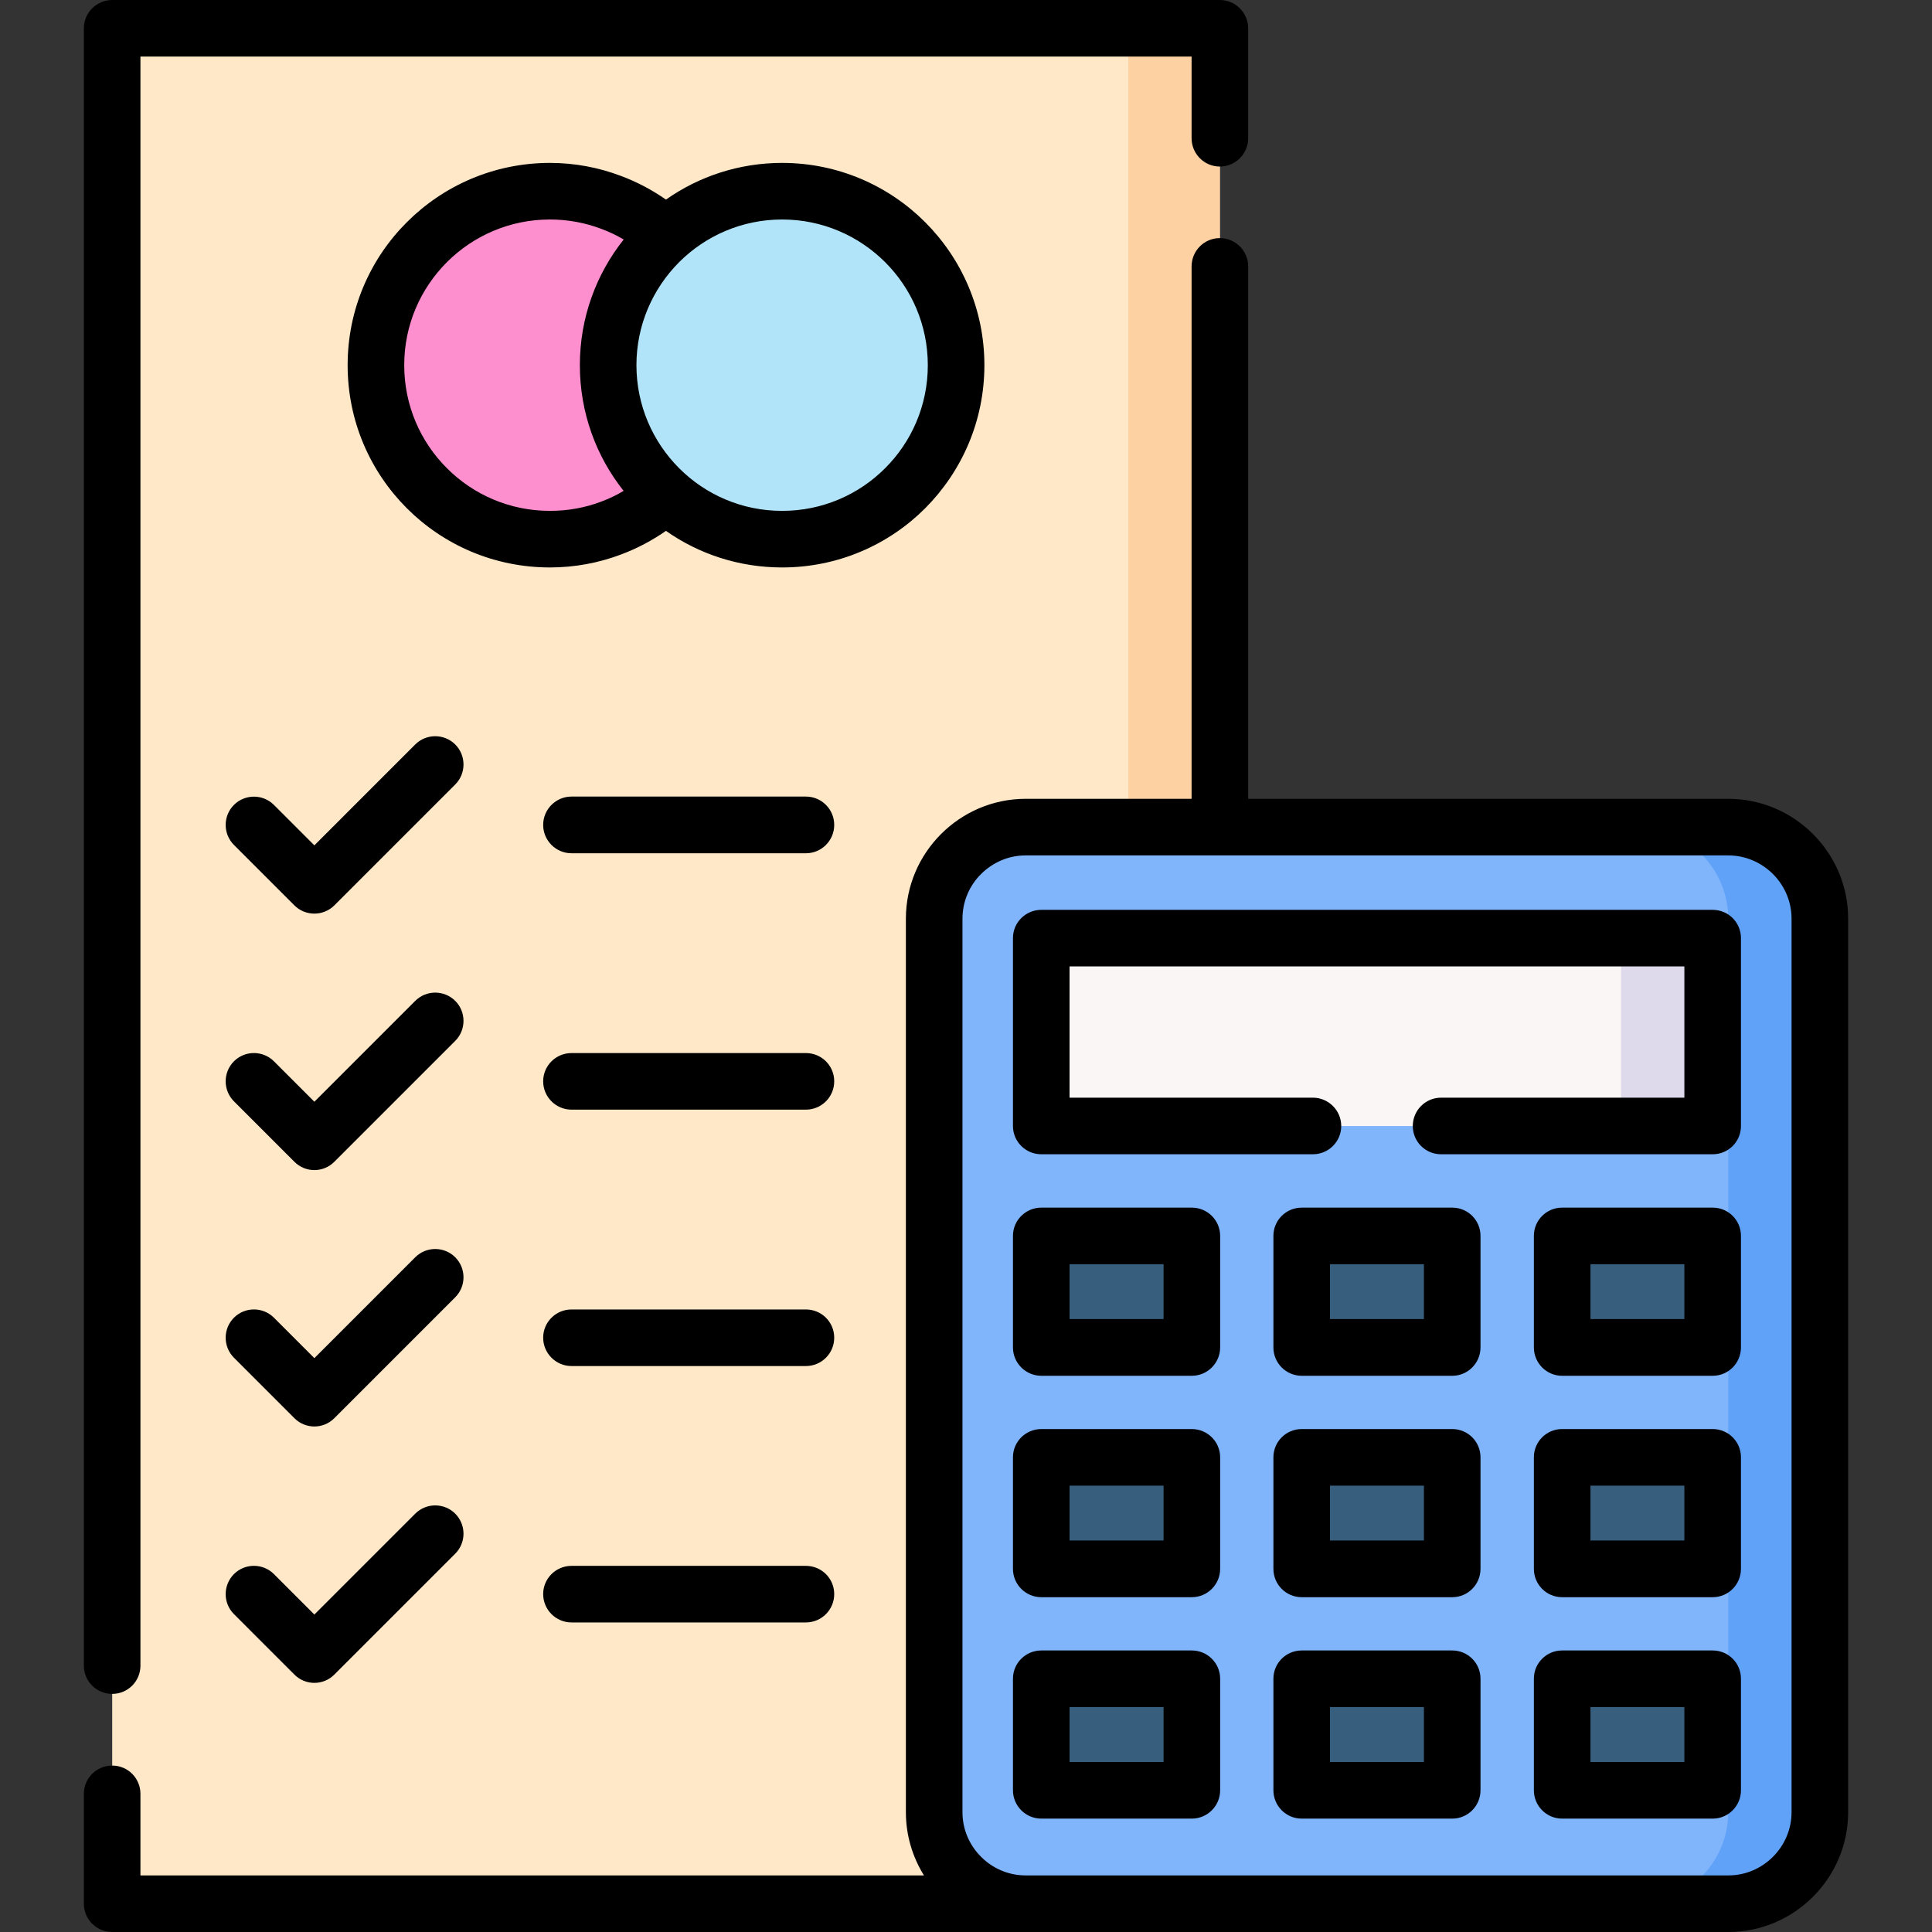 <svg id="budget-color" enable-background="new 0 0 512 512" height="512" viewBox="0 0 512 512" width="512" xmlns="http://www.w3.org/2000/svg">
	<rect x="0" y="0" width="512" height="512" fill="#333333" stroke="none"/>
	<g clip-rule="evenodd" fill-rule="evenodd">
		<path d="m37.503 7.512h277.997c4.28 0 7.768 3.486 7.768 7.768v481.47c0 4.253-3.487 7.768-7.768 7.768h-277.997c-4.28 0-7.767-3.515-7.767-7.768v-481.471c-.001-4.281 3.487-7.767 7.767-7.767z" fill="#ffe8c8"/>
		<path d="m291.234 7.512h24.266c4.28 0 7.768 3.486 7.768 7.768v481.47c0 4.253-3.487 7.768-7.768 7.768h-24.266c4.28 0 7.768-3.515 7.768-7.768v-481.471c0-4.281-3.487-7.767-7.768-7.767z" fill="#fed1a3"/>
		<path d="m271.817 504.517h186.182c13.353 0 24.266-10.942 24.266-24.265v-236.781c0-13.351-10.913-24.265-24.266-24.265h-186.182c-13.352 0-24.265 10.914-24.265 24.265v236.781c.001 13.322 10.914 24.265 24.265 24.265z" fill="#80b4fb"/>
		<path d="m433.734 504.517h24.265c13.353 0 24.266-10.942 24.266-24.265v-236.781c0-13.351-10.913-24.265-24.266-24.265h-24.265c13.351 0 24.265 10.914 24.265 24.265v236.781c0 13.322-10.914 24.265-24.265 24.265z" fill="#61a2f9"/>
		<path d="m145.731 142.896c25.398 0 46.091-20.722 46.091-46.12 0-25.371-20.692-46.092-46.091-46.092s-46.121 20.721-46.121 46.092c0 25.399 20.722 46.12 46.121 46.12z" fill="#fd8fce"/>
		<path d="m207.271 142.896c25.399 0 46.121-20.722 46.121-46.12 0-25.371-20.722-46.092-46.121-46.092-25.398 0-46.092 20.721-46.092 46.092.001 25.399 20.694 46.12 46.092 46.12z" fill="#b1e4f9"/>
		<path d="m283.723 248.602h162.399c4.252 0 7.767 3.486 7.767 7.767v34.271c0 4.28-3.515 7.767-7.767 7.767h-162.399c-4.28 0-7.767-3.486-7.767-7.767v-34.271c0-4.281 3.486-7.767 7.767-7.767z" fill="#faf6f5"/>
		<path d="m421.857 248.602h24.265c4.252 0 7.767 3.486 7.767 7.767v34.271c0 4.28-3.515 7.767-7.767 7.767h-24.265c4.252 0 7.738-3.486 7.738-7.767v-34.271c.001-4.281-3.486-7.767-7.738-7.767z" fill="#dedaeb"/>
		<path d="m283.723 327.52h24.351c4.28 0 7.767 3.486 7.767 7.767v14.031c0 4.28-3.486 7.767-7.767 7.767h-24.351c-4.28 0-7.767-3.486-7.767-7.767v-14.031c0-4.281 3.486-7.767 7.767-7.767zm0 117.354h24.351c4.28 0 7.767 3.516 7.767 7.768v14.031c0 4.281-3.486 7.767-7.767 7.767h-24.351c-4.28 0-7.767-3.486-7.767-7.767v-14.031c0-4.252 3.486-7.768 7.767-7.768zm138.02 0h24.379c4.252 0 7.767 3.516 7.767 7.768v14.031c0 4.281-3.515 7.767-7.767 7.767h-24.379c-4.279 0-7.767-3.486-7.767-7.767v-14.031c.001-4.252 3.488-7.768 7.767-7.768zm-68.996 0h24.35c4.28 0 7.768 3.516 7.768 7.768v14.031c0 4.281-3.488 7.767-7.768 7.767h-24.35c-4.28 0-7.767-3.486-7.767-7.767v-14.031c0-4.252 3.487-7.768 7.767-7.768zm-69.024-58.677h24.351c4.28 0 7.767 3.515 7.767 7.767v14.031c0 4.281-3.486 7.768-7.767 7.768h-24.351c-4.28 0-7.767-3.486-7.767-7.768v-14.031c0-4.252 3.486-7.767 7.767-7.767zm138.02 0h24.379c4.252 0 7.767 3.515 7.767 7.767v14.031c0 4.281-3.515 7.768-7.767 7.768h-24.379c-4.279 0-7.767-3.486-7.767-7.768v-14.031c.001-4.252 3.488-7.767 7.767-7.767zm-68.996 0h24.35c4.28 0 7.768 3.515 7.768 7.767v14.031c0 4.281-3.488 7.768-7.768 7.768h-24.35c-4.28 0-7.767-3.486-7.767-7.768v-14.031c0-4.252 3.487-7.767 7.767-7.767zm68.996-58.677h24.379c4.252 0 7.767 3.486 7.767 7.767v14.031c0 4.28-3.515 7.767-7.767 7.767h-24.379c-4.279 0-7.767-3.486-7.767-7.767v-14.031c.001-4.281 3.488-7.767 7.767-7.767zm-68.996 0h24.35c4.28 0 7.768 3.486 7.768 7.767v14.031c0 4.28-3.488 7.767-7.768 7.767h-24.35c-4.28 0-7.767-3.486-7.767-7.767v-14.031c0-4.281 3.487-7.767 7.767-7.767z" fill="#375e7d"/>
	</g>
	<path d="m29.735 512c-4.138 0-7.512-3.346-7.512-7.483v-29.141c0-4.139 3.374-7.484 7.512-7.484 4.139 0 7.483 3.346 7.483 7.484v21.628h207.642c-3.033-4.875-4.791-10.629-4.791-16.752v-236.781c0-8.759 3.571-16.696 9.326-22.45 5.754-5.754 13.691-9.327 22.422-9.327h43.966v-141.082c0-4.167 3.346-7.512 7.484-7.512s7.512 3.345 7.512 7.512v141.081h127.22c8.759 0 16.696 3.573 22.451 9.327s9.326 13.691 9.326 22.45v236.781c0 8.73-3.571 16.668-9.326 22.422s-13.692 9.326-22.451 9.326h-428.264zm246.221-74.609h39.884c4.139 0 7.513 3.345 7.513 7.483v29.566c0 4.139-3.374 7.513-7.513 7.513h-39.884c-4.139 0-7.512-3.374-7.512-7.513v-29.566c0-4.139 3.373-7.483 7.512-7.483zm32.401 14.995h-24.917v14.57h24.918v-14.57zm105.62-14.995h39.912c4.139 0 7.483 3.345 7.483 7.483v29.566c0 4.139-3.345 7.513-7.483 7.513h-39.912c-4.139 0-7.483-3.374-7.483-7.513v-29.566c-.001-4.139 3.344-7.483 7.483-7.483zm32.4 14.995h-24.889v14.57h24.889zm-101.397-14.995h39.885c4.139 0 7.483 3.345 7.483 7.483v29.566c0 4.139-3.345 7.513-7.483 7.513h-39.885c-4.167 0-7.512-3.374-7.512-7.513v-29.566c.001-4.139 3.346-7.483 7.512-7.483zm32.373 14.995h-24.889v14.57h24.889zm-101.397-73.673h39.884c4.139 0 7.513 3.345 7.513 7.484v29.565c0 4.139-3.374 7.512-7.513 7.512h-39.884c-4.139 0-7.512-3.373-7.512-7.512v-29.565c0-4.139 3.373-7.484 7.512-7.484zm32.401 14.996h-24.917v14.542h24.918v-14.542zm105.62-14.996h39.912c4.139 0 7.483 3.345 7.483 7.484v29.565c0 4.139-3.345 7.512-7.483 7.512h-39.912c-4.139 0-7.483-3.373-7.483-7.512v-29.565c-.001-4.139 3.344-7.484 7.483-7.484zm32.4 14.996h-24.889v14.542h24.889zm-101.397-14.996h39.885c4.139 0 7.483 3.345 7.483 7.484v29.565c0 4.139-3.345 7.512-7.483 7.512h-39.885c-4.167 0-7.512-3.373-7.512-7.512v-29.565c.001-4.139 3.346-7.484 7.512-7.484zm32.373 14.996h-24.889v14.542h24.889zm-101.397-73.674h39.884c4.139 0 7.513 3.346 7.513 7.484v29.565c0 4.139-3.374 7.512-7.513 7.512h-39.884c-4.139 0-7.512-3.373-7.512-7.512v-29.564c0-4.139 3.373-7.485 7.512-7.485zm32.401 14.996h-24.917v14.541h24.918v-14.541zm105.62-14.996h39.912c4.139 0 7.483 3.346 7.483 7.484v29.565c0 4.139-3.345 7.512-7.483 7.512h-39.912c-4.139 0-7.483-3.373-7.483-7.512v-29.564c-.001-4.139 3.344-7.485 7.483-7.485zm32.4 14.996h-24.889v14.541h24.889zm-101.397-14.996h39.885c4.139 0 7.483 3.346 7.483 7.484v29.565c0 4.139-3.345 7.512-7.483 7.512h-39.885c-4.167 0-7.512-3.373-7.512-7.512v-29.564c.001-4.139 3.346-7.485 7.512-7.485zm32.373 14.996h-24.889v14.541h24.889zm-29.424-44.136c4.139 0 7.512 3.373 7.512 7.512 0 4.14-3.373 7.484-7.512 7.484h-71.973c-4.139 0-7.512-3.345-7.512-7.484v-49.805c0-4.139 3.373-7.483 7.512-7.483h177.933c4.139 0 7.483 3.345 7.483 7.483v49.805c0 4.14-3.345 7.484-7.483 7.484h-72.001c-4.139 0-7.483-3.345-7.483-7.484s3.345-7.512 7.483-7.512h64.489v-34.781h-162.937v34.781zm-196.472 139.069c-4.139 0-7.512-3.373-7.512-7.512s3.373-7.483 7.512-7.483h62.107c4.168 0 7.513 3.345 7.513 7.483 0 4.139-3.345 7.512-7.513 7.512zm0-67.947c-4.139 0-7.512-3.373-7.512-7.512s3.373-7.483 7.512-7.483h62.107c4.168 0 7.513 3.345 7.513 7.483 0 4.139-3.345 7.512-7.513 7.512zm0-67.948c-4.139 0-7.512-3.373-7.512-7.512s3.373-7.483 7.512-7.483h62.107c4.168 0 7.513 3.345 7.513 7.483 0 4.139-3.345 7.512-7.513 7.512zm0-67.946c-4.139 0-7.512-3.374-7.512-7.512 0-4.139 3.373-7.514 7.512-7.514h62.107c4.168 0 7.513 3.375 7.513 7.514 0 4.138-3.345 7.512-7.513 7.512zm-89.462 201.63c-2.92-2.92-2.92-7.653 0-10.602 2.92-2.92 7.682-2.92 10.602 0l10.715 10.715 26.73-26.73c2.92-2.92 7.682-2.92 10.602 0 2.92 2.948 2.92 7.682 0 10.602l-32.031 32.031c-2.92 2.948-7.682 2.948-10.602 0zm0-67.947c-2.92-2.92-2.92-7.682 0-10.602s7.682-2.92 10.602 0l10.715 10.715 26.73-26.73c2.92-2.92 7.682-2.92 10.602 0 2.92 2.919 2.92 7.682 0 10.602l-32.031 32.031c-2.92 2.948-7.682 2.948-10.602 0zm0-67.948c-2.92-2.92-2.92-7.682 0-10.602s7.682-2.92 10.602 0l10.715 10.715 26.73-26.73c2.92-2.92 7.682-2.92 10.602 0s2.92 7.682 0 10.602l-32.031 32.032c-2.92 2.948-7.682 2.948-10.602 0zm0-67.946c-2.92-2.92-2.92-7.683 0-10.602 2.92-2.921 7.682-2.921 10.602 0l10.715 10.715 26.73-26.732c2.92-2.919 7.682-2.919 10.602 0 2.92 2.92 2.92 7.683 0 10.602l-32.031 32.033c-2.92 2.919-7.682 2.919-10.602 0zm145.276-180.739c14.798 0 28.206 6.01 37.9 15.704s15.704 23.103 15.704 37.899c0 14.824-6.01 28.204-15.704 37.929-9.694 9.693-23.103 15.675-37.9 15.675-11.452 0-22.082-3.571-30.784-9.694-3.628 2.523-7.597 4.648-11.849 6.236-5.896 2.239-12.274 3.458-18.907 3.458-14.797 0-28.206-5.981-37.9-15.675-9.723-9.725-15.704-23.104-15.704-37.929 0-14.797 5.981-28.205 15.704-37.899 9.694-9.694 23.104-15.704 37.9-15.704 6.605 0 12.954 1.219 18.851 3.458 4.252 1.588 8.248 3.714 11.905 6.265 8.702-6.124 19.332-9.723 30.784-9.723zm-42.009 86.911c-7.256-9.128-11.594-20.722-11.594-33.308s4.338-24.151 11.622-33.308c-1.898-1.105-3.883-2.069-5.98-2.835-4.195-1.587-8.759-2.466-13.578-2.466-10.658 0-20.325 4.337-27.299 11.311-7.002 7.001-11.311 16.64-11.311 27.298s4.309 20.324 11.311 27.297c6.974 7.003 16.641 11.312 27.299 11.312 4.819 0 9.439-.851 13.635-2.466 2.069-.766 4.025-1.701 5.895-2.835zm69.308-60.605c-6.974-6.974-16.64-11.311-27.299-11.311-10.658 0-20.324 4.337-27.298 11.311-6.973 7.001-11.31 16.64-11.31 27.298s4.337 20.324 11.31 27.297c6.974 7.003 16.64 11.312 27.298 11.312 10.659 0 20.325-4.309 27.299-11.312 7.001-6.973 11.31-16.639 11.31-27.297s-4.309-20.298-11.31-27.298zm37.247 427.525h186.182c4.62 0 8.787-1.87 11.849-4.932 3.034-3.033 4.934-7.228 4.934-11.82v-236.781c0-4.62-1.9-8.815-4.934-11.849-3.062-3.033-7.229-4.933-11.849-4.933h-186.182c-4.592 0-8.787 1.899-11.82 4.933-3.062 3.033-4.933 7.229-4.933 11.849v236.781c0 4.592 1.871 8.787 4.933 11.82 3.033 3.062 7.229 4.932 11.82 4.932zm-234.598-55.588c0 4.139-3.345 7.483-7.483 7.483s-7.512-3.345-7.512-7.483v-433.904c0-4.139 3.374-7.512 7.511-7.512h293.532c4.139 0 7.512 3.373 7.512 7.512v29.112c0 4.139-3.373 7.513-7.512 7.513s-7.484-3.374-7.484-7.513v-21.628h-278.564z"/>
</svg>
